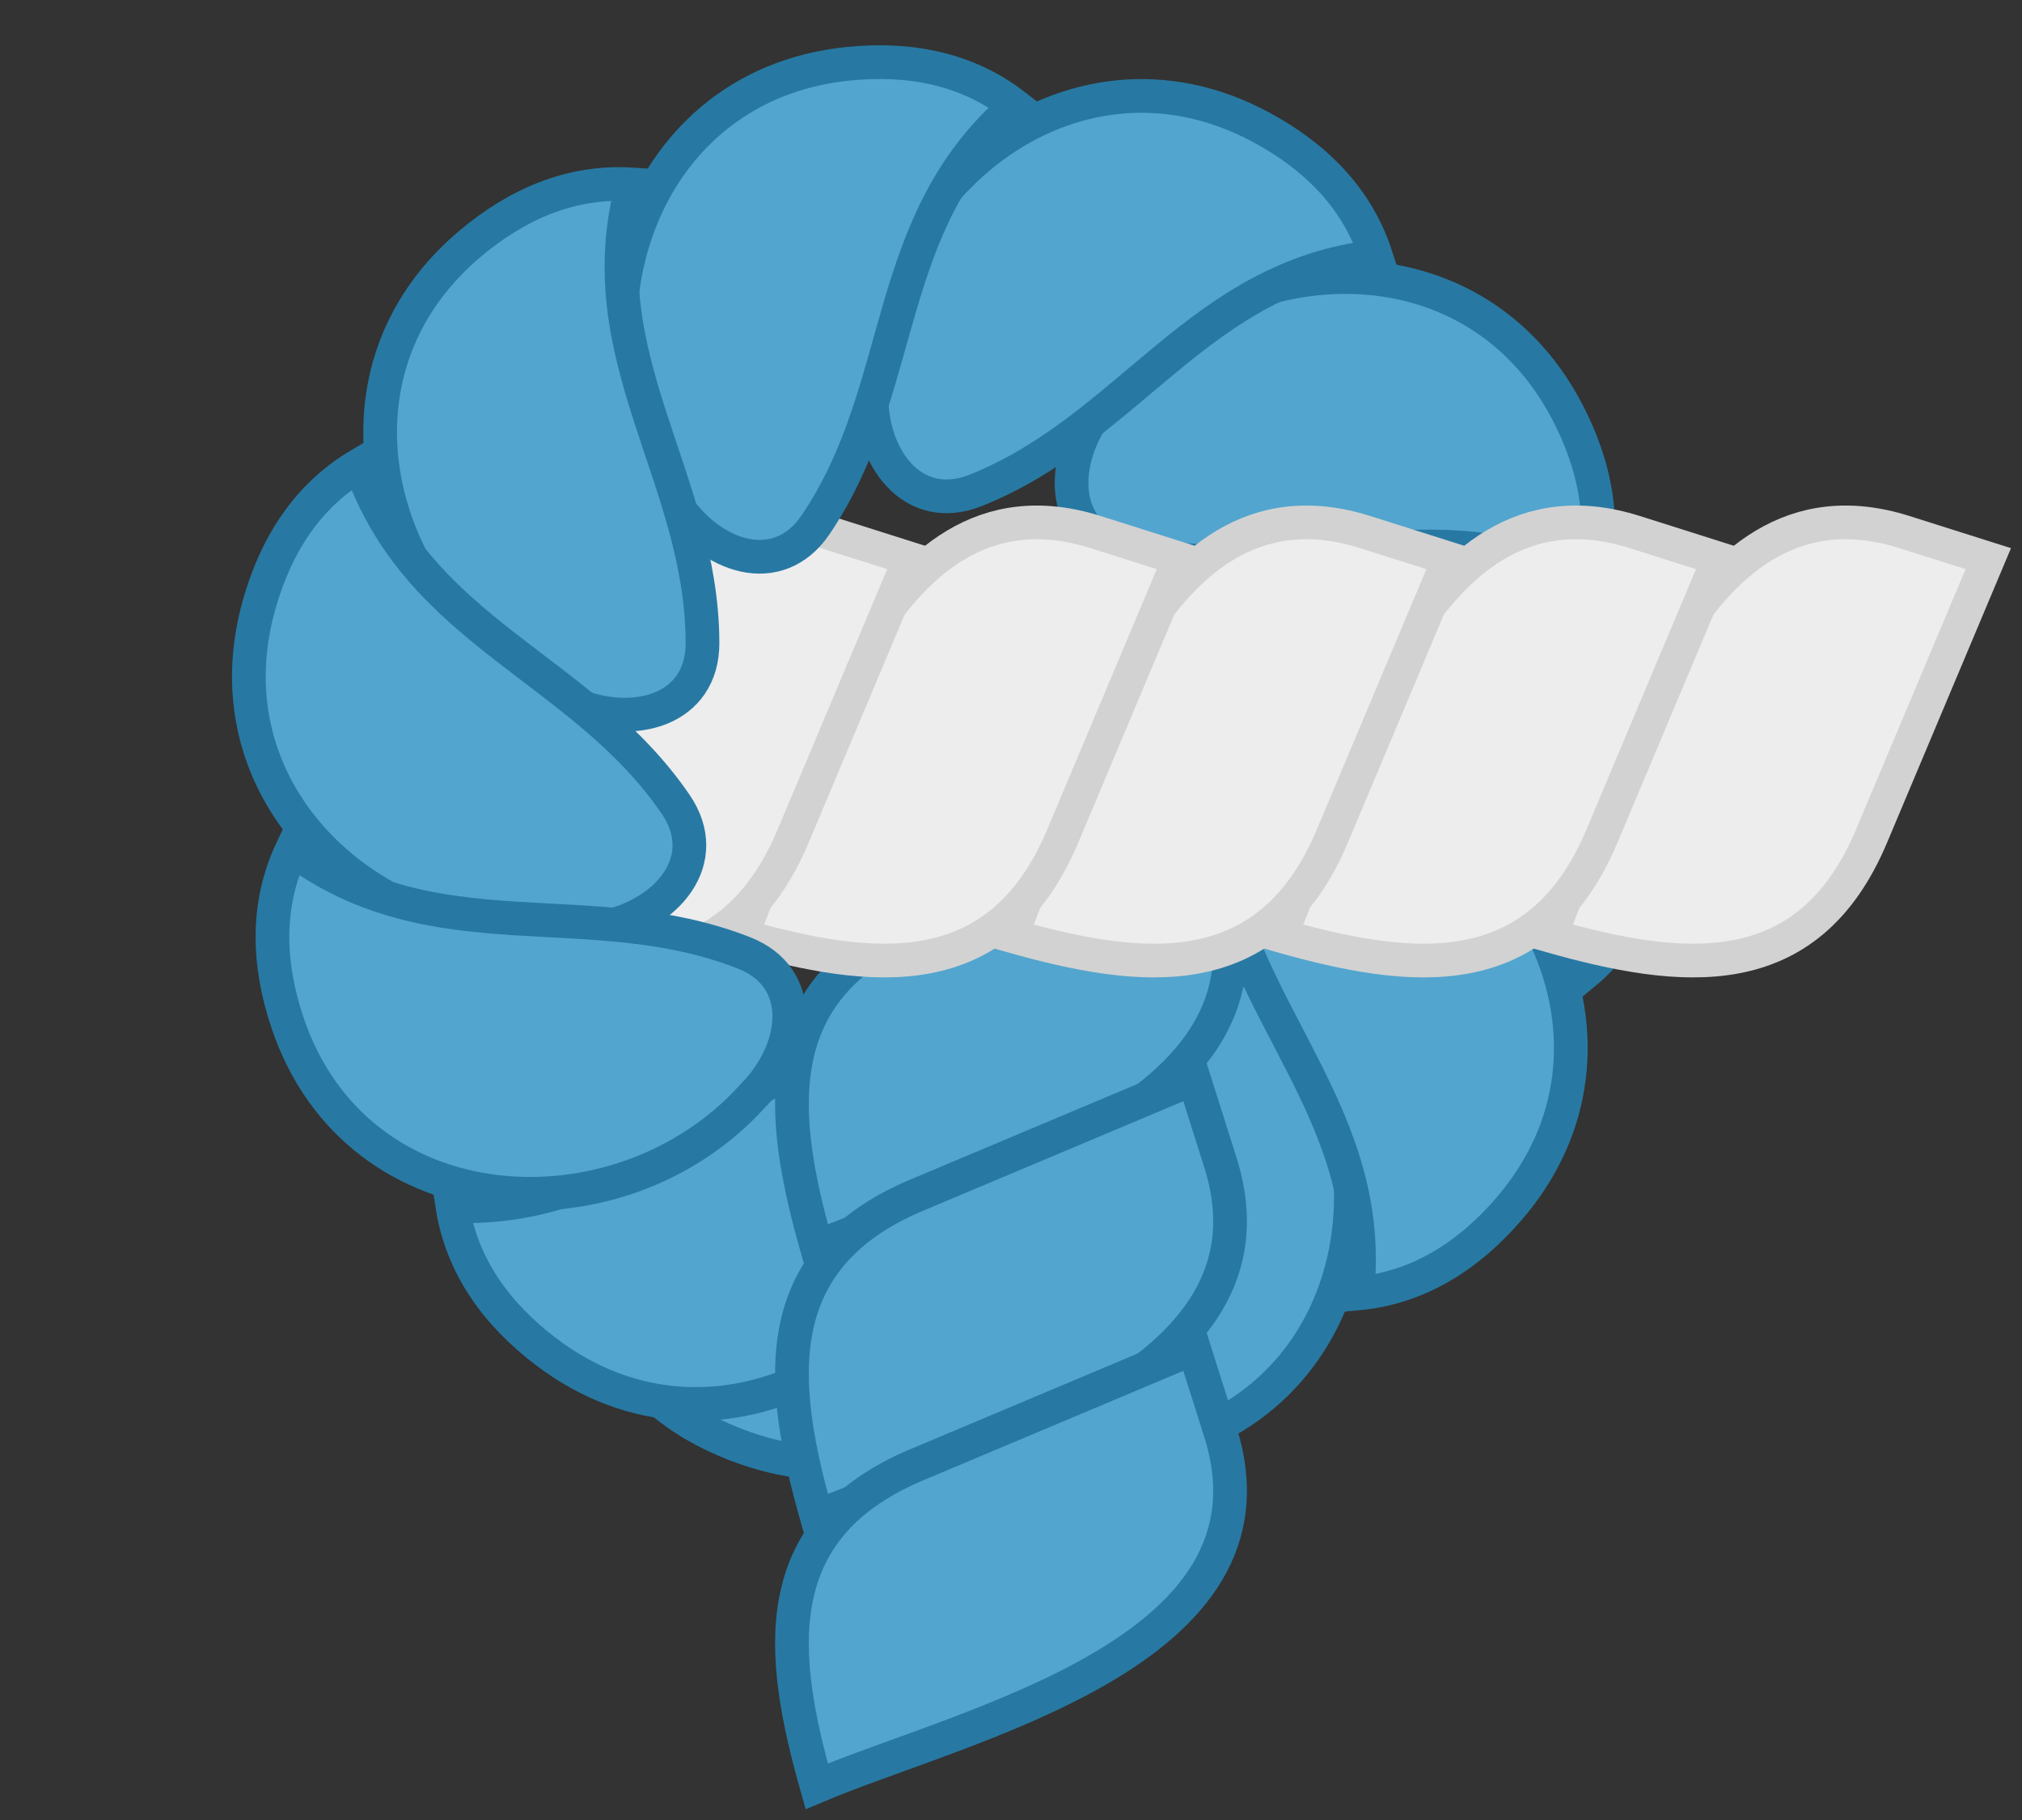 <svg width="60" height="54" viewBox="0 0 60 54" fill="none" xmlns="http://www.w3.org/2000/svg">
<rect x="0" y="0" width="60" height="54" fill="#333333" stroke="none"/>
<path d="M18.143 39.709C18.972 41.35 20.406 42.366 22.111 42.964C28.258 45.123 33.326 39.144 32.312 33.413C32.053 31.453 30.519 29.98 28.797 31.005C24.559 33.524 23.249 38.295 18.143 39.709Z" fill="#52A5CE" stroke="#2779A3"/>
<path d="M29.419 42.449C31.027 43.34 32.785 43.375 34.531 42.911C40.828 41.24 41.659 33.447 37.598 29.277C36.282 27.802 34.186 27.446 33.337 29.262C31.248 33.727 32.847 38.41 29.419 42.449Z" fill="#52A5CE" stroke="#2779A3"/>
<path d="M40.272 38.38C42.103 38.213 43.575 37.254 44.759 35.889C49.028 30.967 45.333 24.055 39.631 22.889C37.713 22.409 35.779 23.293 36.098 25.272C36.882 30.139 40.836 33.113 40.272 38.38Z" fill="#52A5CE" stroke="#2779A3"/>
<path d="M46.972 28.912C48.393 27.745 49.071 26.124 49.282 24.329C50.046 17.859 43.105 14.22 37.733 16.462C35.878 17.143 34.775 18.961 36.151 20.418C39.535 24.003 44.478 24.239 46.972 28.912Z" fill="#52A5CE" stroke="#2779A3"/>
<path d="M47.177 17.318C47.696 15.554 47.345 13.832 46.512 12.229C43.506 6.449 35.719 7.341 32.537 12.215C31.386 13.821 31.496 15.944 33.453 16.376C38.267 17.438 42.487 14.855 47.177 17.318Z" fill="#52A5CE" stroke="#2779A3"/>
<path d="M13.423 35.779C13.706 37.596 14.758 39.005 16.195 40.099C21.379 44.045 28.042 39.918 28.842 34.153C29.199 32.209 28.194 30.335 26.239 30.779C21.432 31.871 18.716 36.007 13.423 35.779Z" fill="#52A5CE" stroke="#2779A3"/>
<path d="M36.217 26.502L35.425 24L27.187 27.467C22.684 29.365 23.139 33.126 24.235 37C28.627 35.145 38.27 33.041 36.217 26.502Z" fill="#52A5CE" stroke="#2779A3"/>
<path d="M36.217 34.502L35.425 32L27.187 35.467C22.684 37.365 23.139 41.126 24.235 45C28.627 43.145 38.27 41.041 36.217 34.502Z" fill="#52A5CE" stroke="#2779A3"/>
<path d="M36.217 42.502L35.425 40L27.187 43.467C22.684 45.365 23.139 49.126 24.235 53C28.627 51.145 38.27 49.041 36.217 42.502Z" fill="#52A5CE" stroke="#2779A3"/>
<path d="M56.498 15.783L59 16.575L55.533 24.813C53.635 29.316 49.874 28.861 46 27.765C47.855 23.373 49.959 13.729 56.498 15.783Z" fill="#EDEDED" stroke="#D2D2D2"/>
<path d="M48.498 15.783L51 16.575L47.533 24.813C45.635 29.316 41.874 28.861 38 27.765C39.855 23.373 41.959 13.729 48.498 15.783Z" fill="#EDEDED" stroke="#D2D2D2"/>
<path d="M40.498 15.783L43 16.575L39.533 24.813C37.635 29.316 33.874 28.861 30 27.765C31.855 23.373 33.959 13.729 40.498 15.783Z" fill="#EDEDED" stroke="#D2D2D2"/>
<path d="M32.498 15.783L35 16.575L31.533 24.813C29.635 29.316 25.874 28.861 22 27.765C23.855 23.373 25.959 13.729 32.498 15.783Z" fill="#EDEDED" stroke="#D2D2D2"/>
<path d="M24.498 15.783L27 16.575L23.533 24.813C21.635 29.316 17.874 28.861 14 27.765C15.855 23.373 17.959 13.729 24.498 15.783Z" fill="#EDEDED" stroke="#D2D2D2"/>
<path d="M40.835 7.611C40.272 5.861 39.014 4.634 37.423 3.777C31.688 0.687 25.75 5.802 25.858 11.621C25.809 13.597 27.094 15.291 28.955 14.548C33.533 12.72 35.572 8.211 40.835 7.611Z" fill="#52A5CE" stroke="#2779A3"/>
<path d="M30.131 3.147C28.682 2.016 26.951 1.709 25.154 1.894C18.674 2.563 16.639 10.132 20 14.883C21.07 16.545 23.085 17.224 24.206 15.563C26.965 11.477 26.116 6.603 30.131 3.147Z" fill="#52A5CE" stroke="#2779A3"/>
<path d="M18.767 5.473C16.932 5.352 15.328 6.07 13.946 7.234C8.962 11.43 11.534 18.834 16.985 20.874C18.805 21.647 20.853 21.075 20.846 19.071C20.831 14.141 17.388 10.587 18.767 5.473Z" fill="#52A5CE" stroke="#2779A3"/>
<path d="M10.682 13.784C9.097 14.716 8.175 16.212 7.686 17.951C5.924 24.223 12.213 28.9 17.868 27.523C19.807 27.139 21.179 25.515 20.047 23.861C17.263 19.793 12.418 18.789 10.682 13.784Z" fill="#52A5CE" stroke="#2779A3"/>
<path d="M8.663 25.201C7.876 26.863 7.954 28.619 8.527 30.332C10.596 36.51 18.427 36.842 22.329 32.524C23.717 31.117 23.939 29.002 22.073 28.271C17.483 26.471 12.912 28.365 8.663 25.201Z" fill="#52A5CE" stroke="#2779A3"/>
</svg>

